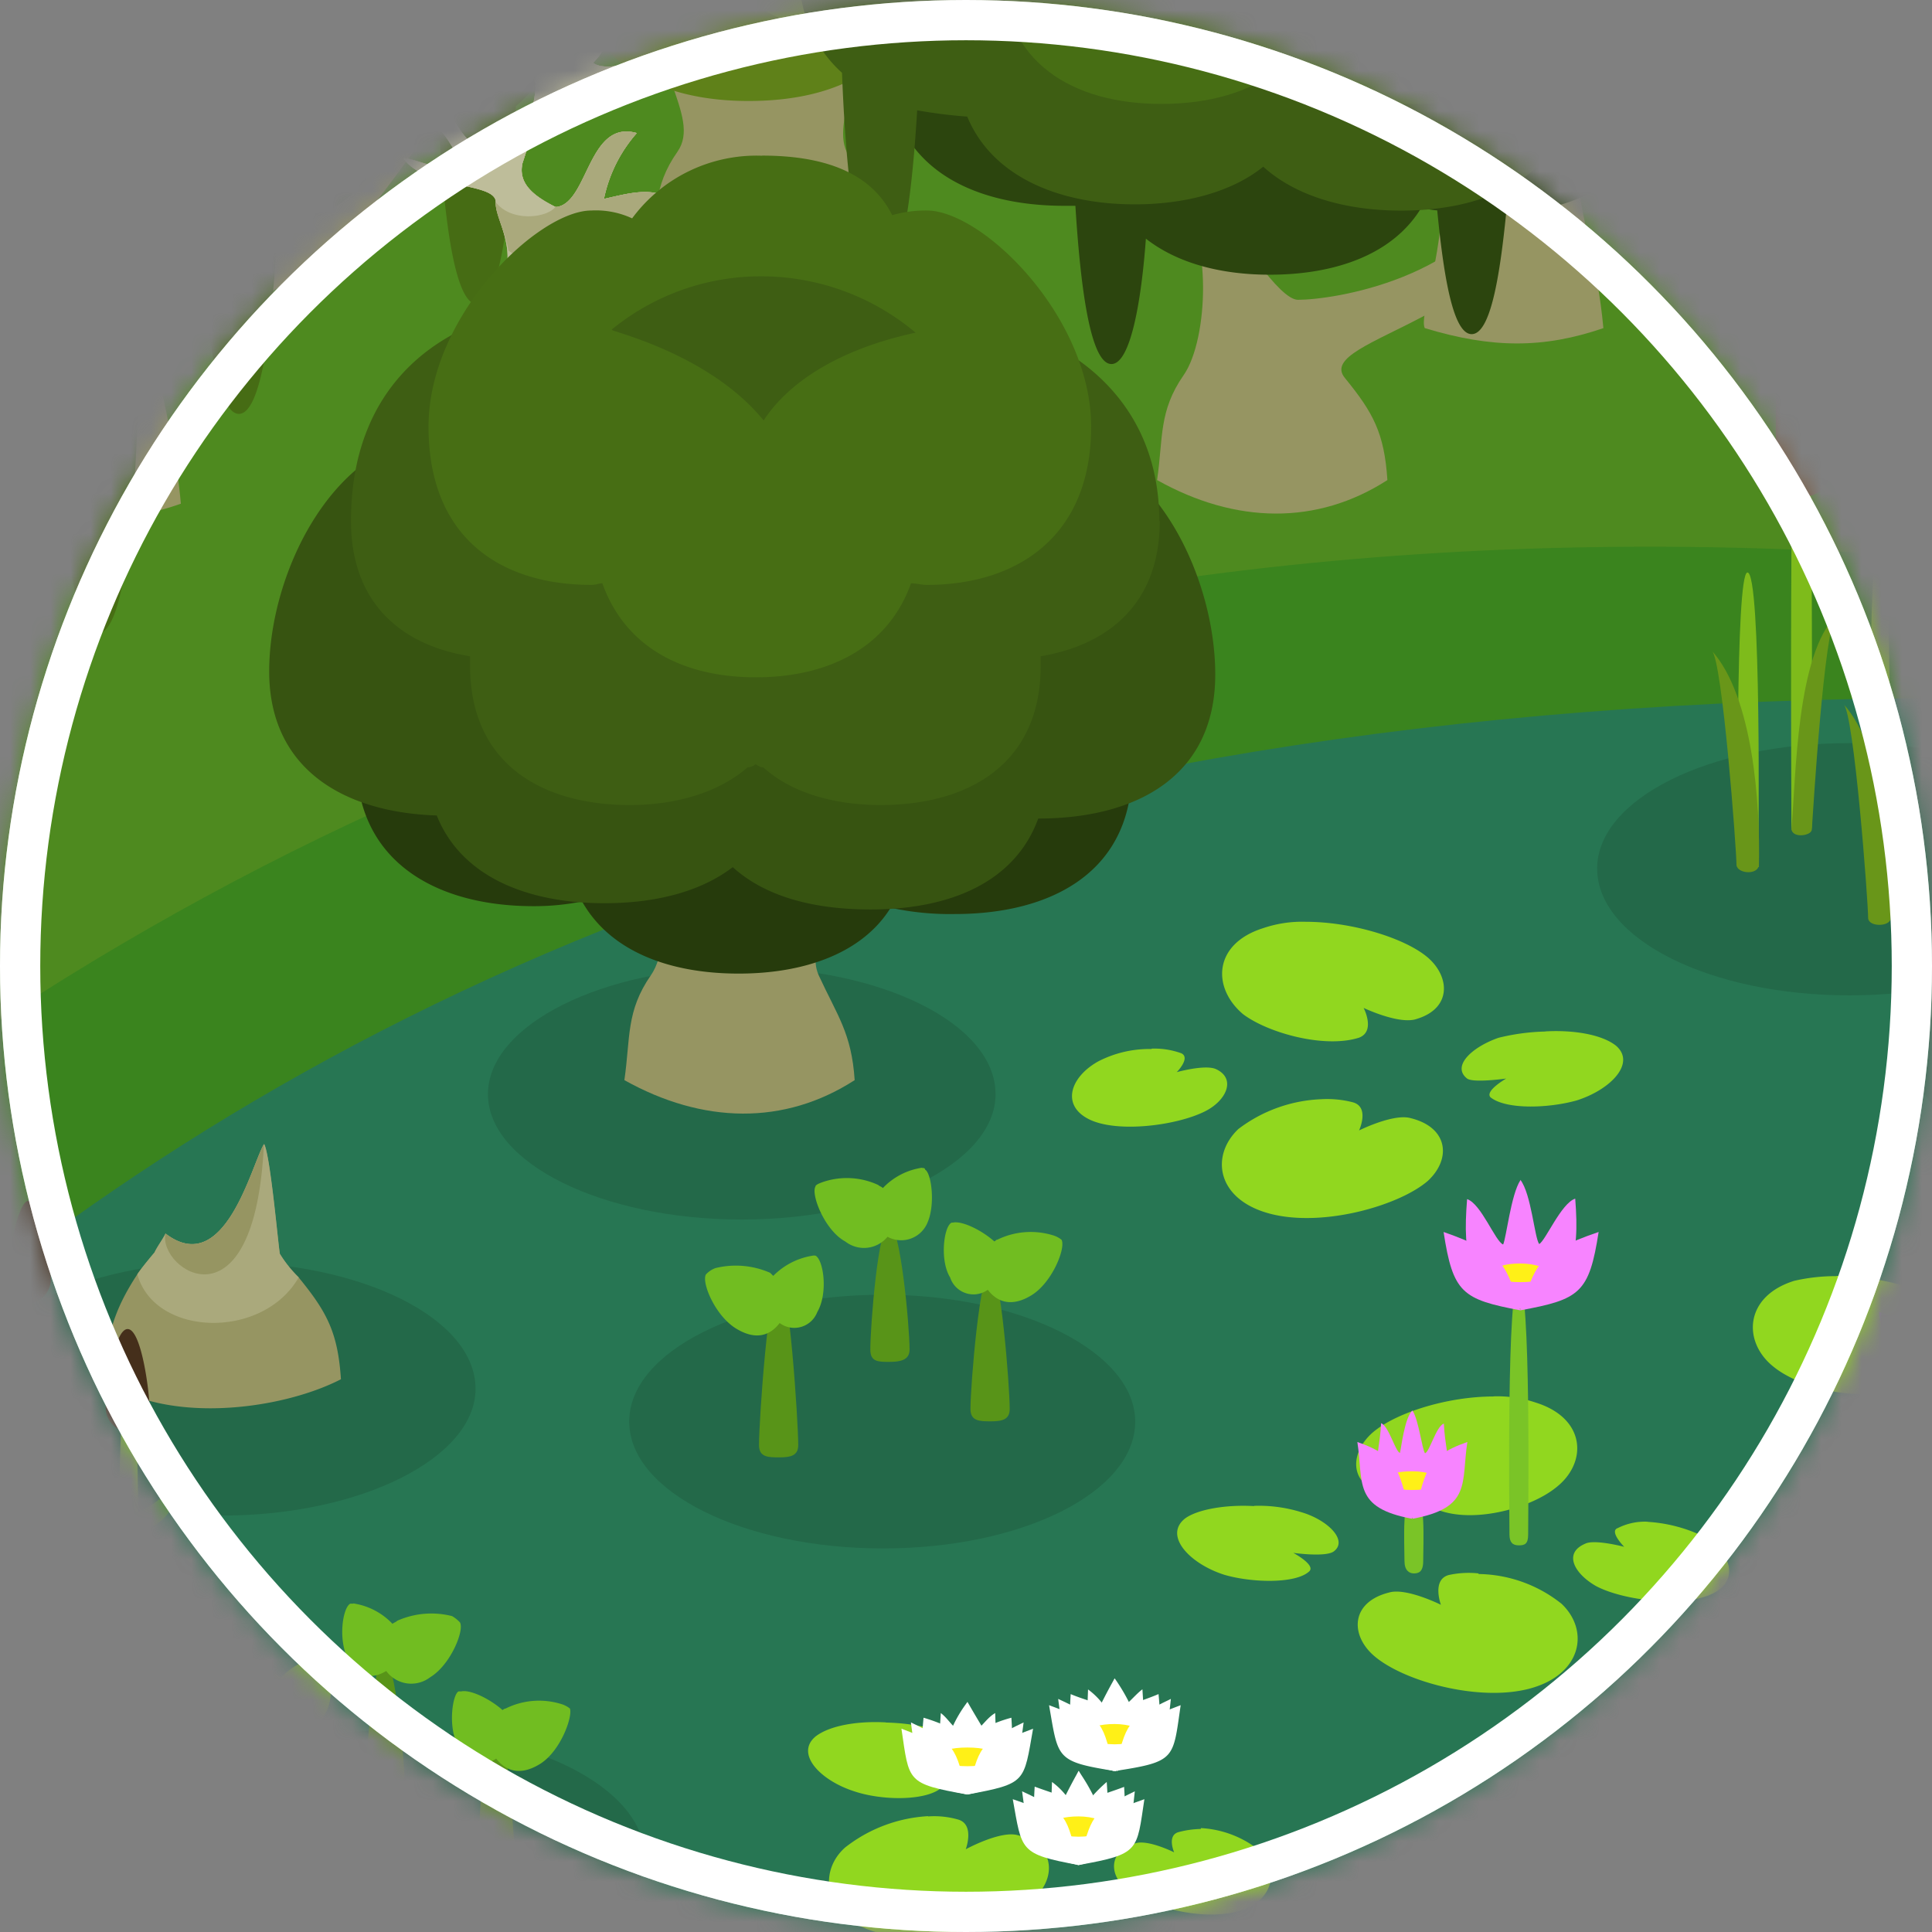 <svg width="96" height="96" viewBox="0 0 96 96" fill="none" xmlns="http://www.w3.org/2000/svg" preserveAspectRatio="none"><rect x="0" y="0" width="96" height="96" fill="#808080" stroke="none"/><circle cx="48" cy="48" r="47" fill="#fff" stroke="#fff" stroke-width="2"/><mask id="a" mask-type="alpha" maskUnits="userSpaceOnUse" x="0" y="0" width="96" height="96"><circle cx="48" cy="48" r="48" fill="#C07248"/></mask><g mask="url(#a)"><path d="M46.668-8.69L-105.59 67.293v25.763l152.258 76.056L199 93.057V67.293L46.668-8.69z" fill="#6A432D"/><path d="M46.668-8.69L-105.59 67.293v12.765l96.599 48.422 28.725 27.164 26.934 13.468L199 93.057V67.293L46.668-8.69z" fill="#236949"/><path d="M46.668-8.69L-105.59 67.293V80.29l152.258 75.976L199 80.291V67.293L46.668-8.69z" fill="#8F5A3D"/><path d="M46.668-8.69L-105.59 67.293l68.192 34.097 28.64 27.243 55.426 27.634L199 80.291V67.293L46.668-8.69z" fill="#256F4E"/><path d="M46.668-8.69L199 67.293 46.668 143.269-105.59 67.293 46.668-8.69z" fill="#277653"/><path d="M46.668-8.69l93.255 46.465C14.208 20.724-14.67 78.8-37.478 101.298l-68.112-34.005L46.668-8.69z" fill="#3A841E"/><path d="M46.668-8.69l83.37 41.574C10.082 5.794-31.622 83.091-49.233 95.392l-56.357-28.1L46.668-8.69z" fill="#4E8A1F"/><path d="M41.84-2.24c-1.633 3.583-1.944 6.775-3.668 6.775-.936 0-3.35-2.336-4.591-6.774H32.1c0 5.502 2.8 8.015 1.56 9.782-1.242 1.767-1.016 3.112-1.321 5.215 3.967 2.176 7.947 2.256 11.443 0-.152-2.336-.855-3.192-1.711-5.215-.777-1.633 1.222-4.824 1.711-9.782H41.84z" fill="#969562"/><path d="M27.064-17.328c-5.501 0-8.796 6.774-8.796 11.756 0 4.983 3.906 7.24 8.796 7.24.811.003 1.62-.075 2.415-.233 1.32 2.488 4.28 3.583 7.709 3.583 3.43 0 6.15-1.015 7.629-3.271a13.22 13.22 0 003.111.311c4.89 0 8.877-2.103 8.877-7.159 0-5.056-3.35-11.757-8.877-11.757a7.151 7.151 0 00-5.685 2.96 7.158 7.158 0 00-4.438-1.713 6.901 6.901 0 00-4.627 1.786c-1.48-2.024-3.583-3.503-6.15-3.503h.037z" fill="#5F8119"/><path d="M22.692-21.767c-5.502 0-8.797 6.694-8.797 11.757 0 4.824 3.668 7.006 8.326 7.16 1.167 3.056 4.438 4.358 8.252 4.358 2.568 0 4.824-.544 6.462-1.791 1.559 1.48 4.047 2.103 6.773 2.103 3.894 0 7.238-1.32 8.406-4.518 4.823 0 8.796-2.103 8.796-7.16 0-5.056-3.35-11.756-8.876-11.756-3.056 0-5.373 2.023-6.852 4.67a8.614 8.614 0 00-1.48-.152c-2.726 0-4.982 1.712-6.461 4.047-1.56-2.568-3.815-4.359-6.774-4.359-.34-.012-.68.014-1.014.08-1.56-2.568-3.815-4.44-6.774-4.44h.013z" fill="#719A1E"/><path d="M55.538-8.14a2.042 2.042 0 114.047 0c0 1.224-.153 13.451-2.024 13.451-1.87 0-2.023-12.227-2.023-13.45zM92.28-7.051a2.08 2.08 0 114.126 0c0 1.32-.233 13.45-2.024 13.45-1.79 0-2.103-12.142-2.103-13.45z" fill="#466C14"/><path d="M59.2-3.083c6.07 8.56 5.214 6.847 12.452 11.677.232 3.736-1.168 7.086-.856 7.71 3.35 1.015 5.917 1.015 8.876 0-.312-3.35-1.088-5.295-1.223-7.16 8.174-5.606 7.006-2.103 13.308-11.053h-3.423c-1.632 3.112-3.967 5.76-8.95 6.927h-.776V-.485c-1.944-.311-3.814-.856-6.54 0V4.89H70.9c-4.518-1.32-6.725-5.062-8.253-7.948l-3.448-.024z" fill="#969562"/><path d="M60.367-20.581c-5.501 0-8.876 6.725-8.876 11.757 0 4.89 3.735 7.086 8.326 7.16 1.223 3.056 4.518 4.358 8.326 4.358 2.488 0 4.824-.544 6.382-1.791 1.633 1.48 4.047 2.183 6.853 2.183 3.894 0 7.159-1.4 8.326-4.519 4.89 0 8.797-2.176 8.797-7.238 0-5.063-3.27-11.757-8.797-11.757-3.056 0-5.373 2.024-6.926 4.67a8.554 8.554 0 00-1.4-.152c-2.8 0-4.982 1.712-6.54 4.047-1.48-2.494-3.815-4.359-6.725-4.359a5.135 5.135 0 00-1.088.08c-1.48-2.489-3.815-4.44-6.725-4.44h.068z" fill="#466C14"/><path d="M80.448-1.628a2.08 2.08 0 114.127 0c0 1.223-.233 13.45-2.103 13.45-1.871 0-2.024-12.227-2.024-13.45z" fill="#466C14"/><path d="M75.315 8.827c-2.256 5.062-9.109 6.07-10.82 6.07-.936 0-2.96-3.19-4.28-5.135l-1.632.391c1.632 1.4 1.48 6.695.232 8.486-1.247 1.792-1.014 3.112-1.32 5.215 3.894 2.183 7.947 2.256 11.444 0-.153-2.335-.703-3.344-2.103-5.062-1.712-2.024 9.029-2.959 9.732-9.965h-1.253z" fill="#969562"/><path d="M52.892-8.69c-5.447 0-8.797 6.695-8.797 11.757 0 5.062 3.968 7.16 8.797 7.16h.544c.232 3.735.703 7.862 1.791 7.862.935 0 1.48-3.057 1.712-6.23 1.559 1.223 3.735 1.791 6.15 1.791 3.27 0 6.15-1.009 7.55-3.35.25.088.51.14.776.153.311 3.191.776 6.15 1.711 6.15s1.4-2.88 1.712-5.991c4.358-.233 7.782-2.415 7.782-7.16 0-5.062-3.27-11.757-8.797-11.757-2.335 0-4.28 1.223-5.758 2.96a6.914 6.914 0 00-4.438-1.633 7.06 7.06 0 00-4.592 1.792c-1.479-2.104-3.582-3.504-6.15-3.504h.007z" fill="#2C450E"/><path d="M48.612-13.201c-5.502 0-8.876 6.694-8.876 11.756a6.385 6.385 0 002.103 5.063c.153 4.047.611 10.118 1.944 10.118 1.088 0 1.559-4.439 1.791-8.254a24.19 24.19 0 002.488.312c1.223 2.96 4.518 4.36 8.326 4.36 2.488 0 4.823-.612 6.382-1.871 1.632 1.48 4.126 2.182 6.853 2.182 3.894 0 7.158-1.4 8.326-4.512a11.418 11.418 0 003.735-.544c.232 3.815.703 8.327 1.87 8.327 1.4 0 1.871-6.927 1.945-10.821a7.087 7.087 0 001.222-4.207c0-4.982-3.27-11.677-8.797-11.677-3.056 0-5.373 1.944-6.926 4.67a4.279 4.279 0 00-1.4-.152c-2.8 0-4.982 1.632-6.54 3.968-1.48-2.488-3.815-4.36-6.725-4.36-.391 0-.703.08-1.088.08-1.48-2.488-3.815-4.438-6.724-4.438h.091z" fill="#3E5E13"/><path d="M84.03-8.922c0 4.127-2.487 6.23-5.917 6.774v.465c0 4.824-3.502 6.847-7.947 6.847-2.335 0-4.358-.544-5.838-1.791-.153-.08-.232-.153-.39-.232-.08.079-.233.152-.313.232-1.479 1.223-3.582 1.791-5.917 1.791-4.359 0-7.947-2.023-7.947-6.847v-.465c-3.423-.544-5.918-2.647-5.918-6.774 0-13.078 16.58-12.38 20.082-7.398 4.982-5.215 20.081-3.735 20.081 7.398h.025z" fill="#476E14"/><path d="M21.68 1.667a2.042 2.042 0 114.046 0c0 1.223-.153 13.45-2.023 13.45-1.871 0-2.024-12.227-2.024-13.45z" fill="#466C14"/><path d="M-11.406 5.562c6.07 8.639 5.135 6.927 12.453 11.757.152 3.735-1.223 7.086-.856 7.71a13.117 13.117 0 008.796 0c-.311-3.425-1.014-5.295-1.167-7.16 8.173-5.607 6.926-2.183 13.235-11.054H17.71c-1.633 3.057-4.047 5.68-9.03 6.927h-.776V8.24c-1.944-.312-3.735-.856-6.54 0v5.368H.165c-4.517-1.321-6.724-5.063-8.252-8.016l-3.32-.03z" fill="#969562"/><path d="M-10.313-11.881c-5.502 0-8.797 6.695-8.797 11.757 0 4.89 3.668 7.006 8.326 7.16 1.168 3.056 4.438 4.358 8.253 4.358 2.567 0 4.823-.544 6.461-1.791 1.56 1.48 4.047 2.183 6.774 2.183 3.894 0 7.238-1.4 8.405-4.513 4.823-.079 8.797-2.182 8.797-7.238 0-5.056-3.35-11.757-8.876-11.757-3.057 0-5.374 2.024-6.853 4.67a9.53 9.53 0 00-1.48-.152c-2.726 0-4.982 1.712-6.461 4.047C2.677-5.645.42-7.516-2.537-7.516a4.432 4.432 0 00-1.015.08c-1.559-2.568-3.815-4.439-6.773-4.439l.012-.006z" fill="#466C14"/><path d="M-4.633-11.178a10.478 10.478 0 00-7.085 2.88c3.583.776 5.759 7.006 6.853 8.95h-.08c.08 0 .08 0 .08.08l.08.08a.073.073 0 00.079-.08c.11-.012.22.017.312.08 4.279 1.167 7.238 1.558 9.029 3.19 1.48-1.79 4.517-2.335 9.493-3.19-.08-.08-.232-.08-.311-.153 1.088-1.945 3.27-8.175 6.926-8.951a10.673 10.673 0 00-7.159-2.88c-3.27.312-5.214 1.32-6.461 2.8a13.38 13.38 0 00-2.488-.152c-.938 0-1.875.077-2.8.232-1.223-1.56-3.112-2.568-6.461-2.88l-.007-.006z" fill="#2C450E"/><path d="M1.132-4.636c2.8-.777 4.67-.312 6.615 0V.817c-1.792 1.089-3.968 1.01-6.615 0v-5.453z" fill="#969562"/><path d="M9.85 7.115c0-1.321.855-2.336 2.023-2.336a2.195 2.195 0 012.023 2.336c0 1.222-.153 13.45-2.024 13.45-1.87 0-2.023-12.228-2.023-13.45z" fill="#466C14"/><path d="M-23.625-.668c-2.646-.08-4.982 1.4-6.773 3.582a6.913 6.913 0 00-3.894-1.559 6.779 6.779 0 00-4.279 1.223 1.326 1.326 0 00-.544.08c-5.447 1.015-7.397 8.174-6.541 13.157a6.597 6.597 0 003.191 4.67c.006.704.057 1.407.153 2.104.611 3.112 2.488 4.824 5.061 5.447.233 3.668.777 7.63 1.792 7.63 1.014 0 1.558-3.815 1.79-7.397l1.4-.233a14.83 14.83 0 002.648-.776c1.222 3.191 4.823 4.591 8.95 4.591 4.278 0 7.86-1.4 9.028-4.67h.153c.89.412 1.832.7 2.8.855a13.12 13.12 0 003.423.232c.312 2.96.776 5.68 1.712 5.68.935 0 1.48-3.27 1.711-6.615a6.725 6.725 0 003.191-4.75c.096-.697.147-1.4.153-2.103 1.632-.857 2.727-2.416 3.191-4.671.936-4.983-1.088-12.143-6.54-13.157a1.155 1.155 0 00-.545-.08A6.779 6.779 0 00-6.673 1.35a6.913 6.913 0 00-3.894 1.56C-12.358.725-14.693-.76-17.34-.675a4.108 4.108 0 00-1.015.08 8.393 8.393 0 00-2.078.8c-.697-.34-1.429-.6-2.183-.776a4.107 4.107 0 00-1.015-.08l.006-.018z" fill="#3E5E13"/><path d="M-28.84 2.37c-2.959 0-5.294 1.945-6.774 4.512-1.558-2.415-3.814-4.28-6.724-4.28-5.502 0-8.797 6.726-8.797 11.758 0 4.89 3.668 7.085 8.326 7.238 1.168 2.96 4.438 4.36 8.253 4.36a16.567 16.567 0 002.103-.153c1.088 2.647 3.735 3.815 6.853 3.815a8.368 8.368 0 005.135-1.48h.232a8.368 8.368 0 005.135 1.48c3.056 0 5.685-1.089 6.773-3.669.153 0 .312.08.544.08 3.894 0 7.159-1.4 8.326-4.512 4.823-.08 8.797-2.183 8.797-7.239S6.072 2.523.545 2.523c-3.056 0-5.294 1.944-6.853 4.592-1.479-2.489-3.814-4.28-6.724-4.28s-4.982 1.712-6.54 4.047a8.612 8.612 0 00-1.48-.152 5.135 5.135 0 00-1.088.079c-1.48-2.568-3.815-4.439-6.774-4.439h.074z" fill="#476E14"/><path d="M-45.73 14.592a2.194 2.194 0 00-2.024 2.335c0 1.223.153 13.45 2.023 13.45s2.024-12.227 2.024-13.45c0-1.223-.856-2.335-2.024-2.335zm50.597 1.167a2.12 2.12 0 00-2.023 2.256c0 1.321.153 13.45 2.023 13.45s2.024-12.141 2.024-13.45a2.17 2.17 0 00-2.024-2.256zm-19.983 8.719a2.243 2.243 0 00-2.024 2.335c0 1.32.232 13.45 2.024 13.45 1.79 0 2.102-12.141 2.102-13.45a2.25 2.25 0 00-2.102-2.335z" fill="#476E14"/><path d="M-28.84-5.107c-2.959 0-5.294 1.944-6.774 4.518-1.558-2.488-3.814-4.28-6.724-4.28-5.502 0-8.797 6.695-8.797 11.758 0 4.89 3.668 7.006 8.326 7.159 1.168 3.057 4.438 4.359 8.253 4.359a16.567 16.567 0 002.103-.153c1.088 2.727 3.735 3.895 6.853 3.895a8.362 8.362 0 005.135-1.48h.232a8.362 8.362 0 005.135 1.48c3.056 0 5.685-1.089 6.773-3.669h.544c3.894 0 7.159-1.32 8.326-4.518 4.823 0 8.797-2.103 8.797-7.16 0-5.055-3.27-11.756-8.797-11.756-3.056 0-5.294 1.944-6.853 4.518-1.479-2.415-3.814-4.28-6.724-4.28s-4.982 1.792-6.54 4.127a4.529 4.529 0 00-1.48-.232 5.251 5.251 0 00-1.088.153c-1.48-2.568-3.815-4.439-6.774-4.439h.074z" fill="#4F7D15"/><path d="M-33.457-13.36a7.03 7.03 0 00-5.135 2.567h-.776c-5.196-.006-8.308 6.31-8.308 11.06 0 4.28 2.959 6.383 6.926 6.774 1.944 5.136 7.862 6.463 12.612 4.048 1.559 4.359 11.828 7.55 15.643-.08 4.89 2.8 12.3 2.568 12.923-4.206C3.619 6.1 5.93 4.003 5.93.26c0-4.75-3.112-11.054-8.326-11.054h-.153a6.645 6.645 0 00-5.135-2.568c-2.103 0-3.815 1.089-5.215 2.568h-.776a6.461 6.461 0 00-3.582 1.089 6.663 6.663 0 00-3.27-.936 6.4 6.4 0 00-3.668 1.168 6.577 6.577 0 00-3.943-1.327h-.08a6.842 6.842 0 00-5.239-2.482v-.08z" fill="#588C17"/><path d="M-29.074-16.393a6.9 6.9 0 00-3.35.856 6.038 6.038 0 00-1.222-.153c-5.502 0-8.797 6.725-8.797 11.757 0 4.28 2.727 6.462 6.541 7.086v.465c0 5.062 3.894 7.159 8.797 7.159 2.488 0 4.75-.544 6.302-1.792a10.654 10.654 0 006.23 1.712c4.823 0 8.796-2.182 8.796-7.238v-.465C-2.042 2.383.764.194.764-4.013c0-5.062-3.27-11.756-8.796-11.756a11.61 11.61 0 00-1.633.152 7.505 7.505 0 00-3.007-.684c-4.127 0-7.006 3.735-8.173 7.71-1.223-3.969-4.127-7.784-8.253-7.784l.024-.018z" fill="#4F7D15"/><path d="M24.247-.98c2.023-.08 2.023 4.047 3.582 4.127 2.182-.703 1.79-3.736 3.894-3.736a6.078 6.078 0 00-1.48 2.488c-.162.462-.428.88-.776 1.223.611.465 2.103-.08 2.88-.153.152.856-2.415.777-3.968 1.4-1.553.624-1.87 2.104-2.415 3.736-.232 1.009.544 1.632 1.633 2.176h.079c1.559-.232 1.559-4.359 3.967-3.668a7.098 7.098 0 00-1.632 3.271c1.4-.312 2.647-.703 3.735.312-.703 0-3.582.935-4.358 2.335a1.835 1.835 0 00.08 1.56c.31.61.776 1.222.934 1.558.263.427.577.819.936 1.168 1.4 1.712 1.944 2.727 2.103 5.062-3.112 1.633-8.877 2.336-11.909 0 .312-2.103.465-3.344 1.791-5.215.153-.232.465-.611.856-1.088.152-.328.334-.641.544-.935.224-.441.38-.913.465-1.4.232-1.321-.611-2.568-.544-3.192 0-1.015-3.503-.611-4.591-2.182.611 0 2.567 1.014 2.88.152-.704-1.088-.936-1.712-2.104-2.415-.776-.464-2.879 0-3.814-1.32.703.153 2.255.703 2.879.232a3.43 3.43 0 01-.776-1.29 6.072 6.072 0 00-1.48-2.488c1.944 0 1.56 2.88 3.424 3.583 1.558.61 1.32 2.726 3.423 3.344.935-.08 1.32-1.48 2.023-2.568.544-2.256-1.479-4.891-2.726-5.992.153 0 .312-.08.465-.08V-.98z" fill="#969562"/><path d="M24.245-.98c2.023-.08 2.023 4.047 3.582 4.127C30.01 2.444 29.618-.59 31.721-.59a6.077 6.077 0 00-1.48 2.488 3.22 3.22 0 01-.776 1.223c.612.465 2.103-.08 2.88-.153.153.856-2.415.777-3.968 1.4-1.552.624-1.87 2.104-2.414 3.736-.233 1.009.544 1.632 1.632 2.176h.08c1.558-.232 1.558-4.359 3.967-3.668a7.098 7.098 0 00-1.633 3.271c1.4-.312 2.648-.703 3.736.312-.703 0-3.583.935-4.359 2.335a1.834 1.834 0 00.08 1.56c.311.61.776 1.222.935 1.558-2.415 2.727-4.89.704-6.23-.08.152-.327.335-.64.545-.935.223-.44.38-.912.464-1.4.233-1.32-.611-2.567-.544-3.191 0-1.015-3.503-.611-4.59-2.183.61 0 2.567 1.015 2.878.153-.703-1.088-.935-1.712-2.102-2.415-.777-.464-2.88 0-3.815-1.32.703.153 2.256.703 2.88.232a3.43 3.43 0 01-.771-1.284 6.072 6.072 0 00-1.48-2.488c1.945 0 1.56 2.88 3.424 3.582 1.559.612 1.32 2.727 3.423 3.345.936-.08 1.32-1.48 2.024-2.568.544-2.256-1.48-4.891-2.727-5.992.153 0 .312-.08.465-.08V-.98z" fill="#AAA97C"/><path d="M24.245-.98c2.023-.08 2.023 4.047 3.582 4.127C30.01 2.444 29.618-.59 31.721-.59a6.077 6.077 0 00-1.48 2.488 3.22 3.22 0 01-.776 1.223c.612.465 2.103-.08 2.88-.153.153.856-2.415.777-3.968 1.4-1.552.624-1.87 2.104-2.414 3.736-.233 1.009.544 1.632 1.632 2.176h.08c1.558-.232 1.558-4.359 3.967-3.668a7.098 7.098 0 00-1.633 3.271c1.4-.312 2.648-.703 3.736.312-.703 0-3.583.935-4.359 2.335a1.834 1.834 0 00.08 1.56c-.612 1.014-3.503 1.4-4.75.543.223-.44.38-.912.464-1.4.233-1.32-.611-2.567-.544-3.191 0-1.015-3.503-.611-4.59-2.183.61 0 2.567 1.015 2.878.153-.703-1.088-.935-1.712-2.102-2.415-.777-.464-2.88 0-3.815-1.32.703.153 2.256.703 2.88.232a3.43 3.43 0 01-.771-1.284 6.072 6.072 0 00-1.48-2.488c1.945 0 1.56 2.88 3.424 3.582 1.559.612 1.32 2.727 3.423 3.345.936-.08 1.32-1.48 2.024-2.568.544-2.256-1.48-4.891-2.727-5.992.153 0 .312-.08.465-.08V-.98z" fill="#BEBD9A"/><path d="M24.246-.98c2.024-.08 2.024 4.047 3.582 4.127C30.011 2.444 29.62-.59 31.723-.59a6.078 6.078 0 00-1.48 2.488c-.162.462-.428.88-.776 1.223.611.465 2.103-.08 2.879-.153.153.856-2.415.777-3.967 1.4-1.553.624-1.871 2.104-2.415 3.736-.232 1.009.544 1.632 1.632 2.176h.08c1.559-.232 1.559-4.359 3.967-3.668a7.1 7.1 0 00-1.632 3.271c1.4-.312 2.647-.703 3.735.312-.703 0-3.582.935-4.359 2.335a3.63 3.63 0 01-4.126-.08c-.153-1.008-.703-1.87-.611-2.414 0-1.015-3.503-.611-4.591-2.183.611 0 2.567 1.015 2.879.153-.703-1.088-.935-1.712-2.103-2.415-.776-.464-2.88 0-3.814-1.32.703.152 2.255.703 2.879.232a3.43 3.43 0 01-.783-1.278A6.07 6.07 0 0017.638.738c1.944 0 1.559 2.88 3.423 3.583 1.56.61 1.32 2.726 3.424 3.344.935-.08 1.32-1.48 2.023-2.568.544-2.256-1.48-4.891-2.726-5.992.152 0 .311-.08.464-.08V-.98z" fill="#AAA97C"/><path d="M24.245-.98c2.023-.08 2.023 4.047 3.582 4.127C30.01 2.444 29.618-.59 31.721-.59a6.077 6.077 0 00-1.48 2.488c-.162.462-.427.88-.776 1.223.612.465 2.103-.08 2.88-.153.153.856-2.415.777-3.968 1.4-1.552.624-1.87 2.104-2.414 3.736-.233 1.009.544 1.632 1.632 2.176-.391.545-2.182.777-2.959-.232 0-1.015-3.503-.611-4.59-2.182.61 0 2.567 1.014 2.878.152-.703-1.088-.935-1.712-2.102-2.415-.777-.464-2.88 0-3.815-1.32.703.153 2.256.703 2.88.232a3.43 3.43 0 01-.771-1.29 6.072 6.072 0 00-1.48-2.488c1.945 0 1.56 2.88 3.424 3.583 1.559.61 1.32 2.726 3.423 3.344.936-.08 1.32-1.48 2.024-2.568.544-2.256-1.48-4.891-2.727-5.992.153 0 .312-.08.465-.08V-.98z" fill="#BEBD9A"/><path d="M49.469 54.368c0 3.424-5.685 6.23-12.611 6.23-6.927 0-12.612-2.8-12.612-6.23 0-3.43 5.685-6.303 12.612-6.303 6.926 0 12.61 2.8 12.61 6.303z" fill="#236949"/><path d="M41.374 38.644c-2.256 5.062-2.488 6.07-4.206 6.07-.935 0-3.056-3.19-4.279-5.135l-1.632.391c1.632 1.4 2.335 6.695 1.088 8.486-1.247 1.792-1.015 3.112-1.32 5.215 3.894 2.177 7.947 2.257 11.443 0-.153-2.335-.856-3.191-1.79-5.215-.704-1.632 1.222-2.8 1.943-9.782l-1.247-.03z" fill="#969562"/><path d="M26.509 26.03c-5.502 0-8.797 6.726-8.797 11.758 0 5.031 3.967 7.239 8.797 7.239.81.003 1.62-.075 2.414-.233 1.4 2.489 4.359 3.583 7.782 3.583 3.27 0 6.15-1.015 7.55-3.271 1.048.227 2.119.331 3.19.312 4.824 0 8.798-2.103 8.798-7.16 0-5.056-3.27-11.763-8.797-11.763a7.416 7.416 0 00-5.759 2.96 6.724 6.724 0 00-9.029.08c-1.479-2.025-3.582-3.504-6.15-3.504z" fill="#263B0C"/><path d="M22.172 21.604c-5.446 0-8.796 6.726-8.796 11.757 0 4.824 3.668 7.007 8.326 7.16 1.222 3.056 4.517 4.359 8.326 4.359 2.488 0 4.75-.544 6.382-1.792 1.632 1.48 4.047 2.103 6.853 2.103 3.894 0 7.158-1.32 8.326-4.518 4.89 0 8.796-2.103 8.796-7.159 0-5.056-3.27-11.757-8.796-11.757-3.057 0-5.374 2.024-6.926 4.671a8.56 8.56 0 00-1.4-.153c-2.8 0-4.983 1.712-6.541 4.048-1.48-2.568-3.815-4.36-6.725-4.36a5.134 5.134 0 00-1.088.08c-1.473-2.604-3.808-4.439-6.736-4.439z" fill="#375411"/><path d="M57.628 25.884c0 4.047-2.488 6.15-5.917 6.725v.465c0 4.891-3.582 6.927-7.947 6.927-2.336 0-4.438-.611-5.838-1.87-.153 0-.233-.08-.392-.154a.61.61 0 01-.39.153c-1.4 1.223-3.503 1.871-5.839 1.871-4.358 0-7.947-2.024-7.947-6.927v-.465c-3.423-.544-5.917-2.647-5.917-6.725 0-13.157 16.579-12.454 20.081-7.47 4.982-5.216 20.082-3.67 20.082 7.47h.024z" fill="#3E5E13"/><path d="M37.871 7.738a7.683 7.683 0 00-6.461 3.112 4.278 4.278 0 00-2.023-.39c-2.647 0-8.094 5.214-8.094 10.741 0 5.527 3.582 7.862 8.094 7.862.232 0 .39-.08.544-.08 1.167 3.272 4.126 4.672 7.629 4.672 3.502 0 6.54-1.4 7.708-4.671.233 0 .544.08.777.08 4.517 0 8.173-2.416 8.173-7.863 0-5.447-5.374-10.742-8.173-10.742a6.063 6.063 0 00-1.712.232c-1.088-2.182-3.503-2.959-6.462-2.959v.006z" fill="#476E14"/><path d="M37.792 13.73a11.7 11.7 0 00-7.397 2.647c.08.08.233.08.391.153 3.424 1.088 5.759 2.647 7.159 4.36 1.167-1.792 3.582-3.504 7.55-4.36a11.913 11.913 0 00-7.71-2.8h.007z" fill="#3E5E13"/><path d="M23.63 69.005c0 3.424-5.685 6.303-12.611 6.303-6.927 0-12.612-2.88-12.612-6.303 0-3.424 5.685-6.304 12.612-6.304 6.926 0 12.61 2.8 12.61 6.304z" fill="#236949"/><path d="M13.114 56.857c-.611 1.009-1.944 6.694-4.89 4.438-.153.312-.392.612-.545.936-.39.465-.703.856-.855 1.088-1.223 1.87-1.48 3.057-1.712 5.215 3.057 2.256 8.797 1.56 11.829 0-.153-2.335-.703-3.35-2.103-5.062a6.114 6.114 0 01-.935-1.168c-.08-.391-.465-4.824-.777-5.447h-.012z" fill="#969562"/><path d="M13.114 56.857c-.61 1.009-1.944 6.694-4.89 4.438-.153.312-.391.612-.544.936-.391.465-.703.856-.856 1.088.856 3.112 6.23 3.271 8.02.153a6.114 6.114 0 01-.935-1.168c-.08-.391-.465-4.824-.776-5.447h-.019z" fill="#AAA97C"/><path d="M13.114 56.857c-.611 1.009-1.944 6.694-4.89 4.438-.392 1.792 4.438 5.063 4.89-4.438z" fill="#969562"/><path d="M-13.283 85.353c0 3.503 5.606 6.303 12.532 6.303s12.612-2.8 12.612-6.303-5.606-6.23-12.612-6.23c-7.005 0-12.532 2.8-12.532 6.23z" fill="#236949"/><path d="M1.389 61.92c.611 0 .544 23.977.544 24.522 0 .39-.232.39-.544.39-.312 0-.544-.079-.544-.39 0-.544-.08-24.523.544-24.523z" fill="#7AC427"/><path d="M.35 63.551a1.156 1.156 0 001.088 1.223 1.223 1.223 0 001.088-1.223c0-.611-.464-3.894-1.088-3.894-.624 0-1.088 3.27-1.088 3.894z" fill="#452F1B"/><path d="M1.204 78.347a.532.532 0 00-.544.544.52.52 0 00.544.465h.391a.5.5 0 00.34-.83.52.52 0 00-.34-.18h-.391zm0 4.983a.52.52 0 00-.544.464.532.532 0 00.544.544h.391a.52.52 0 00.465-.544.501.501 0 00-.465-.465h-.391z" fill="#D5EA93"/><path d="M-.506 68.302c-.703.856.544 1.944 1.559 2.103h.61c1.089-.153 2.257-1.223 1.633-2.103a4.347 4.347 0 01-1.944 1.32 3.729 3.729 0 01-1.87-1.32h.012zm0 5.374c-.703.776.544 1.87 1.559 2.023.152.08.232 0 .311 0h.312c1.088-.152 2.256-1.222 1.632-2.023a4.218 4.218 0 01-1.944 1.222 3.619 3.619 0 01-1.87-1.222z" fill="#43992B"/><path d="M6.42 68.222c.611 0 .464 15.413.464 15.957 0 .391-.232.391-.464.391-.233 0-.544-.079-.544-.39 0-.545-.153-15.958.544-15.958z" fill="#7AC427"/><path d="M5.253 69.934a1.223 1.223 0 001.089 1.223 1.156 1.156 0 001.088-1.223c0-.697-.392-3.894-1.088-3.894-.697 0-1.089 3.191-1.089 3.894z" fill="#452F1B"/><path d="M4.556 74.061c-.703.776.544 1.944 1.559 2.103.153 0 .232 0 .312-.08a.611.611 0 00.312.08c1.088-.153 2.335-1.32 1.632-2.103a4.212 4.212 0 01-1.944 1.223 3.967 3.967 0 01-1.87-1.223zm0 5.295c-.703.776.544 1.944 1.559 2.103h.611c1.088-.153 2.336-1.32 1.633-2.103a4.347 4.347 0 01-1.944 1.32 4.108 4.108 0 01-1.871-1.32h.012z" fill="#43992B"/><path d="M56.408 70.637c0 3.503-5.606 6.304-12.532 6.304s-12.611-2.8-12.611-6.304c0-3.503 5.685-6.303 12.611-6.303 6.926 0 12.532 2.88 12.532 6.303z" fill="#236949"/><path d="M38.729 63.551c-.544 0-1.015 7.086-1.015 8.254 0 .611.465.611 1.015.611.55 0 .935-.08.935-.611 0-1.168-.465-8.254-.935-8.254zm10.508-.544c-.544 0-1.015 5.839-1.015 7.006 0 .612.465.612 1.015.612.55 0 .935-.08.935-.612 0-1.167-.464-7.006-.935-7.006zm-5.056-2.176c-.544 0-.935 5.062-.935 6.23 0 .61.391.61.935.61.545 0 1.015-.079 1.015-.61 0-1.168-.464-6.23-1.014-6.23z" fill="#589418"/><path d="M45.813 58.024a3.363 3.363 0 00-1.944 1.01c-.08-.08-.153-.08-.233-.154a3.698 3.698 0 00-2.726-.153c-.232.08-.391.153-.391.233-.232.391.464 2.182 1.48 2.727a1.51 1.51 0 002.102-.233 1.412 1.412 0 001.944-.611c.465-.936.232-2.568-.08-2.727 0-.08-.079-.08-.152-.08v-.012zm1.559 2.727h-.08c-.391.153-.611 1.871-.08 2.727a1.221 1.221 0 001.871.611c.465.612 1.168.856 2.103.312 1.088-.611 1.791-2.415 1.559-2.8a1.27 1.27 0 00-.465-.232 3.777 3.777 0 00-2.726.232c-.08 0-.08.08-.153.08-.611-.545-1.559-1.01-2.023-.936l-.006.006zm-6.926 1.633a3.526 3.526 0 00-2.024 1.014l-.153-.152a4.236 4.236 0 00-2.726-.233 1.222 1.222 0 00-.465.312c-.232.391.465 2.103 1.56 2.727.934.544 1.631.312 2.102-.312a1.222 1.222 0 001.87-.544c.545-.936.312-2.568-.079-2.8l-.085-.012z" fill="#71BD21"/><path d="M6.89 92.28c0 3.424 5.685 6.23 12.611 6.23 6.926 0 12.532-2.8 12.532-6.23 0-3.43-5.606-6.303-12.532-6.303S6.89 88.777 6.89 92.28z" fill="#236949"/><path d="M24.618 85.115c.544 0 1.015 7.16 1.015 8.254 0 .61-.465.703-1.015.703-.55 0-.935-.153-.935-.704 0-1.088.391-8.253.935-8.253zM14.11 84.65c.544 0 1.014 5.839 1.014 6.927 0 .612-.464.703-1.014.703s-.936-.153-.936-.703c0-1.088.392-6.927.936-6.927zm4.982-2.256c.544 0 1.015 5.136 1.015 6.23 0 .612-.465.703-1.015.703-.55 0-.935-.153-.935-.703 0-1.088.39-6.23.935-6.23z" fill="#589418"/><path d="M17.552 79.686H17.4c-.39.232-.611 1.87-.08 2.8.533.93 1.223.935 1.871.544a1.542 1.542 0 002.183.312c1.015-.612 1.711-2.336 1.48-2.727a1.698 1.698 0 00-.392-.312 4.175 4.175 0 00-2.726.233c-.08.079-.153.079-.233.152a3.362 3.362 0 00-1.944-1.014l-.006.012zm-1.632 2.647a3.361 3.361 0 00-1.944 1.015c-.08 0-.153-.08-.232-.153a4.138 4.138 0 00-2.727-.153c-.232.08-.391.153-.391.233-.232.39.465 2.182 1.48 2.8a1.614 1.614 0 002.182-.312 1.345 1.345 0 001.87-.612c.544-.935.233-2.567-.08-2.726 0-.08-.079-.08-.152-.08l-.006-.012zm7.005 1.712h-.14c-.312.153-.544 1.87 0 2.727a1.224 1.224 0 001.87.611c.465.611 1.168.856 2.103.312 1.088-.612 1.712-2.415 1.56-2.8a1.276 1.276 0 00-.465-.233 3.729 3.729 0 00-2.727.233.269.269 0 00-.153.08c-.61-.545-1.558-1.01-2.023-.936l-.024.006z" fill="#71BD21"/><path d="M1.205 74.532a5.765 5.765 0 012.256.611c2.726 1.712 2.8 6.615 1.167 9.342-1.32 2.024-4.047 3.583-5.917 2.8.08 4.983 0 10.742 0 11.366 0 .623-.391.703-.935.703-.545 0-1.015-.08-1.015-.703 0-.624-.08-8.639.232-13.934-.611.392-1.4.704-1.87.392-1.945-1.168-1.871-4.592-.465-6.774a8.277 8.277 0 016.54-3.816l.007.013zm-12.69 13.31a8.973 8.973 0 015.446 2.176c1.944 1.791 2.959 5.136 1.32 6.854-.39.464-1.32.232-2.103 0 .08 2.88.08 5.991.08 6.541 0 .551-.428.728-1.003.728-.574 0-.935-.079-.935-.703 0-.312-.08-1.559-.08-2.959-1.711.391-3.967-.391-5.446-1.712-2.415-2.256-3.582-7.086-1.32-9.495a5.281 5.281 0 014.046-1.4l-.006-.03zM6.73 89.553a4.053 4.053 0 012.88 1.168c1.943 2.103.935 6.23-1.168 8.174a5.378 5.378 0 01-4.67 1.4v1.321c0 .544-.465.703-1.015.703-.55 0-.936-.079-.936-.703 0-.391-.08-2.256 0-4.206a1.553 1.553 0 01-1.479-.153c-1.4-1.4-.544-4.28 1.088-5.839a7.27 7.27 0 015.294-1.87l.006.005z" fill="#7EBB1B"/><path d="M1.131 76.629c-3.35-.232-7.397 4.824-4.75 7.337.544.311 1.712-.777 1.712-.777.703-2.183 2.103-5.135 3.668-6.383-.232-.08-.391-.08-.611-.153l-.019-.024zm-13.155 13.39a3.343 3.343 0 00-1.944.543c1.944.703 4.28 2.96 5.606 4.824 0 0 1.559.612 1.944.08 1.632-2.336-2.488-5.503-5.606-5.448zm17.978 1.479c-2.488 0-5.758 2.568-4.358 4.438.312.392 1.48-.152 1.48-.152 1.087-1.4 2.958-3.271 4.437-3.736a2.244 2.244 0 00-1.559-.544v-.006z" fill="#699619"/><path d="M64.878 45.803c2.256 0 4.824.776 5.991 1.712 1.168.935 1.32 2.568-.464 3.112-.856.311-2.647-.544-2.647-.544s.611 1.167-.233 1.48c-1.711.543-4.517-.233-5.758-1.169-1.559-1.32-1.48-3.503 1.015-4.28a5.98 5.98 0 012.103-.311h-.007zm11.909 5.447c1.4-.08 2.8.153 3.502.703 1.015.856-.232 2.183-1.944 2.727-1.4.392-3.502.465-4.279-.153-.311-.312.777-.935.777-.935s-1.633.232-1.944 0c-.777-.611.232-1.56 1.559-2.024.764-.19 1.547-.295 2.335-.312l-.006-.006zm-19.562.856a3.917 3.917 0 011.48.233c.464.232-.233.935-.233.935s1.4-.391 1.944-.153c1.015.465.544 1.56-.544 2.103-1.4.703-4.359 1.089-5.759.392-1.4-.697-.935-2.104.465-2.88a5.543 5.543 0 012.647-.611v-.019zm8.436 2.513c.524-.03 1.05.021 1.559.153.856.232.311 1.4.311 1.4s1.712-.856 2.568-.611c1.87.464 2.023 2.023.856 3.111-1.4 1.223-5.215 2.336-7.862 1.633-2.647-.703-2.958-2.88-1.558-4.206a7.28 7.28 0 014.126-1.48z" fill="#91D71F"/><path d="M79.362 43.156c0 3.503 5.606 6.303 12.532 6.303s12.611-2.8 12.611-6.303c0-3.504-5.606-6.23-12.611-6.23-7.006 0-12.532 2.8-12.532 6.23z" fill="#236949"/><path d="M86.83 28.446c.704 0 .545 13.621.545 14.245 0 .391-.233.391-.544.391-.312 0-.465-.08-.465-.391 0-.611-.153-14.245.465-14.245zm2.648-14.093c.703 0 .544 26.155.544 26.7 0 .39-.232.39-.544.39-.312 0-.464-.079-.464-.39 0-.545-.153-26.7.464-26.7z" fill="#7EBB1B"/><path d="M91.252 30.549c-.612.544-1.168 9.886-1.223 10.662 0 .312-.935.465-1.015 0 .233-2.567.233-8.718 2.256-10.662h-.018zm-3.878 12.533c-.153.392-1.014.312-1.088-.08 0-.776-.703-10.197-1.222-10.662 2.023 2.256 2.414 7.55 2.335 10.742h-.025z" fill="#699619"/><path d="M89.417 16.848h.312a1.223 1.223 0 011.167 1.223v5.368a1.223 1.223 0 01-1.167 1.223h-.312a1.223 1.223 0 01-1.168-1.223v-5.374a1.223 1.223 0 011.168-1.223v.006z" fill="#7C5C3F"/><path d="M89.417 16.848h.312a1.223 1.223 0 011.167 1.223v5.368a1.223 1.223 0 01-1.167 1.223h-.312a1.223 1.223 0 01-1.168-1.223v-5.374a1.223 1.223 0 011.168-1.223v.006zm7.612 5.912h.336a1.223 1.223 0 011.168 1.223v5.374a1.272 1.272 0 01-1.168 1.223h-.312a1.271 1.271 0 01-1.167-1.223v-5.374a1.222 1.222 0 011.167-1.223h-.024z" fill="#7C5C3F"/><path d="M93.446 25.884c.611 0 .465 18.837.465 19.46 0 .312-.233.392-.465.392s-.544-.08-.544-.392c0-.611-.153-19.46.544-19.46z" fill="#7EBB1B"/><path d="M93.916 45.73c-.153.312-1.014.312-1.088-.08 0-.856-.703-10.198-1.222-10.662 2.023 2.256 2.414 7.55 2.335 10.742h-.025z" fill="#699619"/><path d="M91.25 63.398c2.257 0 4.824.777 5.992 1.712 1.167.936 1.32 2.568-.465 3.112-.776.233-2.647-.611-2.647-.611s.611 1.223-.153 1.48c-1.79.544-4.59-.153-5.838-1.168-1.558-1.223-1.48-3.504 1.015-4.28a9.168 9.168 0 012.103-.232l-.006-.013z" fill="#91D71F"/><path d="M98.275 63.178a13.9 13.9 0 00-1.4 2.024 13.164 13.164 0 00-2.023-.856c-.312 3.668-.544 3.895 3.27 5.502v.153h.08l.08.08a.073.073 0 01.079-.08h.08v-.153c3.814-1.632 3.581-1.87 3.27-5.502-.703.214-1.381.5-2.024.856-.311-.544-.776-1.168-1.4-2.024h-.012z" fill="#BA63FF"/><path d="M93.372 65.19c.611 3.968.391 4.127 4.89 4.89 4.438-.776 4.279-.934 4.891-4.89-3.968 1.48-3.815 1.632-4.89 4.89-1.089-3.27-.936-3.423-4.891-4.89z" fill="#BA63FF"/><path d="M74.22 69.39c-2.256 0-4.75.776-5.917 1.712-1.168.935-1.4 2.568.39 3.112.857.232 2.727-.544 2.727-.544s-.703 1.167.153 1.4c1.791.611 4.518-.153 5.759-1.168 1.559-1.223 1.479-3.424-1.015-4.206a5.961 5.961 0 00-2.103-.312l.006.006zm-11.908 5.447c-1.4-.08-2.8.16-3.423.612-1.089.856.232 2.256 1.943 2.8 1.32.391 3.503.465 4.206-.153.392-.312-.776-.935-.776-.935s1.632.232 2.023-.08c.703-.544-.311-1.559-1.632-1.944a7.086 7.086 0 00-2.335-.312l-.006.012zm19.562.777a2.97 2.97 0 00-1.48.312c-.464.152.312.935.312.935s-1.48-.391-1.944-.153c-1.088.465-.544 1.48.544 2.103 1.32.703 4.28 1.089 5.759.392s.856-2.177-.465-2.88a7.383 7.383 0 00-2.726-.703v-.006zm-8.406 2.568a4.602 4.602 0 00-1.48.08c-.855.231-.39 1.479-.39 1.479s-1.712-.856-2.568-.612c-1.87.465-1.944 2.024-.856 3.057 1.4 1.32 5.294 2.415 7.862 1.712 2.567-.703 2.958-2.88 1.558-4.206a6.76 6.76 0 00-4.126-1.48v-.03z" fill="#91D71F"/><path d="M70.253 74.22c.611 0 .465 2.415.465 3.35 0 .544-.233.612-.465.612s-.465-.153-.465-.612c0-.935-.153-3.35.465-3.35zm5.215-10.51c.612 0 .465 11.616.465 12.533 0 .465-.153.545-.465.545-.311 0-.464-.153-.464-.544 0-.936-.153-12.534.464-12.534z" fill="#7AC427"/><path d="M75.546 58.648c-.465.703-.703 2.88-.856 3.191-.391-.152-1.088-2.023-1.791-2.256-.233 2.96.08 4.28 2.567 5.374v.056h.08v.079l.079-.08h.08v-.079c2.414-1.088 2.8-2.415 2.567-5.374-.703.232-1.48 2.103-1.791 2.256-.232-.312-.391-2.488-.935-3.191v.024z" fill="#F784FF"/><path d="M76.946 63.245c0 .312-.611.465-1.4.465-.788 0-1.32-.153-1.32-.465 0-.311.611-.464 1.32-.464.71 0 1.4.232 1.4.465z" fill="#FFF017"/><path d="M71.731 61.216c3.112 1.088 3.112 1.712 3.815 3.894-2.88-.544-3.35-.856-3.815-3.894z" fill="#F784FF"/><path d="M79.435 61.216c-3.191 1.088-3.112 1.712-3.894 3.894 2.959-.544 3.423-.856 3.894-3.894zm-9.263 8.877c-.39.391-.544 1.87-.611 2.103-.232-.08-.544-1.32-.935-1.48-.08 1.945-1.015 3.504 1.48 4.592v.098c.079 0 .079 0 .079.08 0-.08 0-.08.08-.08 0-.08-.001-.08.079-.08 2.414-1.088 1.479-2.647 1.4-4.591-.392.153-.704 1.4-.936 1.48-.153-.233-.312-1.633-.611-2.104l-.025-.018z" fill="#F784FF"/><path d="M71.5 73.572c0 .312-.544.465-1.32.465-.777 0-1.32-.153-1.32-.465 0-.312.543-.465 1.32-.465.776 0 1.32.233 1.32.465z" fill="#FFF017"/><path d="M67.446 71.652c2.255.777 2.023 1.633 2.726 3.815-2.959-.544-2.415-1.791-2.726-3.815zm5.466 0c-2.255.777-2.023 1.633-2.726 3.815 2.959-.544 2.415-1.791 2.726-3.815z" fill="#F784FF"/><path d="M95.084 52.498c0 3.503 5.605 6.303 12.532 6.303 6.926 0 12.611-2.8 12.611-6.303 0-3.504-5.685-6.23-12.611-6.23-6.927 0-12.532 2.8-12.532 6.23z" fill="#236949"/><path d="M59.664 90.88a4.592 4.592 0 00-1.088.153c-.611.153-.233 1.009-.233 1.009s-1.222-.612-1.87-.465c-1.32.312-1.4 1.48-.611 2.183 1.014.935 3.735 1.712 5.605 1.223 1.87-.49 2.103-2.104 1.088-3.057a5.103 5.103 0 00-2.879-1.089l-.012.043zm-15.642-5.295c-1.4-.079-2.8.153-3.503.704-1.015.855.232 2.182 1.944 2.726 1.4.465 3.503.465 4.28-.153.311-.232-.777-.855-.777-.855s1.632.152 1.944-.08c.776-.611-.232-1.559-1.559-2.024a10.584 10.584 0 00-2.335-.311l.006-.007z" fill="#91D71F"/><path d="M48.069 84.577a7.902 7.902 0 00-.544 1.32c-.233-.153-.465-.544-.777-.776-.153 2.415-.232 2.8 1.223 3.894v.08a.075.075 0 01.058.021.074.074 0 01.021.058v-.08h.08v-.079c1.48-1.088 1.4-1.48 1.32-3.894-.391.232-.611.611-.856.776a44.095 44.095 0 00-.544-1.32h.019z" fill="#fff"/><path d="M48.068 84.577a6.33 6.33 0 00-.777 1.32 8.754 8.754 0 00-1.4-.544c-.232 2.415 0 2.568 2.103 3.669v.079a.073.073 0 01.08.08v-.08h.08v-.08c2.023-1.088 2.255-1.222 2.102-3.668-.486.127-.956.31-1.4.544-.232-.39-.464-.776-.776-1.32h-.012z" fill="#fff"/><path d="M49.467 87.297c0 .312-.611.465-1.4.465-.789 0-1.4-.153-1.4-.465 0-.311.611-.464 1.4-.464.789 0 1.4.153 1.4.464z" fill="#FFF017"/><path d="M45.263 85.586c.391 2.88.232 3.056 2.8 3.582 2.567-.544 2.414-.703 2.8-3.582-2.256 1.088-2.183 1.167-2.8 3.582-.611-2.415-.544-2.488-2.8-3.582z" fill="#fff"/><path d="M44.792 85.897c.392 2.648.233 2.727 3.27 3.271 2.96-.544 2.8-.611 3.271-3.27-2.646 1.008-2.567 1.088-3.27 3.27-.776-2.182-.611-2.256-3.27-3.27z" fill="#fff"/><path d="M46.117 90.257c.499-.036 1 .016 1.48.152.856.233.391 1.48.391 1.48s1.712-.935 2.568-.703c1.87.464 1.943 2.103.855 3.112-1.4 1.32-5.294 2.415-7.861 1.712-2.568-.704-2.959-2.96-1.559-4.207a7.334 7.334 0 014.126-1.559v.013z" fill="#91D71F"/><path d="M55.385 83.403c-.233.544-.392 1.009-.545 1.32a3.602 3.602 0 00-.776-.776c-.08 2.489-.232 2.88 1.223 3.895v.153a.073.073 0 00.075-.048.073.073 0 00.004-.032v.08c.08 0 .08 0 .08-.08v-.08c1.479-1.014 1.479-1.4 1.32-3.894-.312.232-.611.611-.856.777a12.06 12.06 0 00-.544-1.321l.019.006z" fill="#fff"/><path d="M55.385 83.403c-.312.544-.544 1.009-.703 1.32-.312-.152-.935-.311-1.48-.544-.152 2.415.08 2.648 2.104 3.669V88l.079-.08V88c.08 0 .08 0 .08-.08a.075.075 0 00.02.058.073.073 0 00.059.022v-.153c2.023-1.015 2.256-1.223 2.023-3.669-.544.233-1.088.392-1.4.544a9.247 9.247 0 00-.776-1.32h-.006z" fill="#fff"/><path d="M56.785 86.13c0 .312-.61.544-1.4.544-.788 0-1.32-.233-1.32-.544 0-.312.611-.465 1.32-.465.71 0 1.4.232 1.4.465z" fill="#FFF017"/><path d="M52.58 84.418c.39 2.88.232 3.057 2.8 3.582 2.567-.544 2.487-.703 2.8-3.582-2.256 1.088-2.183 1.167-2.8 3.582-.612-2.415-.465-2.494-2.8-3.582z" fill="#fff"/><path d="M52.127 84.73c.464 2.647.311 2.8 3.27 3.27 3.057-.464 2.88-.61 3.27-3.27-2.646 1.008-2.487 1.088-3.27 3.27-.703-2.182-.544-2.255-3.27-3.27zM53.593 88c-.232.545-.39 1.01-.544 1.321a3.596 3.596 0 00-.776-.776c-.08 2.488-.232 2.88 1.32 3.968v.08c.08 0 .08 0 .08-.08 1.48-1.089 1.48-1.48 1.32-3.968a7.204 7.204 0 00-.776.776c-.153-.312-.312-.776-.611-1.32h-.013z" fill="#fff"/><path d="M53.596 88c-.312.545-.544 1.01-.703 1.321-.312-.153-.856-.312-1.48-.544-.153 2.495.08 2.647 2.103 3.736v.08a.073.073 0 00.08-.08v.08c.079 0 .079 0 .079-.08 0 .08 0 .08.08.08v-.068c2.023-1.088 2.255-1.223 2.102-3.736-.61.233-1.167.392-1.479.544a9.254 9.254 0 00-.776-1.32L53.596 88z" fill="#fff"/><path d="M54.994 90.721c0 .312-.611.544-1.4.544-.788 0-1.32-.232-1.32-.544 0-.312.611-.465 1.32-.465.71 0 1.4.233 1.4.465z" fill="#FFF017"/><path d="M50.788 89.01c.392 2.879.233 3.056 2.8 3.668 2.568-.612 2.488-.777 2.8-3.669-2.256 1.089-2.103 1.223-2.8 3.583-.611-2.335-.465-2.494-2.8-3.583z" fill="#fff"/><path d="M50.324 89.4c.464 2.568.311 2.727 3.27 3.271 3.057-.544 2.88-.703 3.27-3.27-2.646.935-2.487 1.088-3.27 3.191-.703-2.103-.544-2.256-3.27-3.191z" fill="#fff"/><path d="M93.697 83.25c.364-.015.73.012 1.088.08.61.153.232 1.008.232 1.008s1.223-.61 1.87-.464c1.321.391 1.4 1.48.612 2.256-1.015.935-3.815 1.712-5.606 1.168-1.791-.545-2.103-2.024-1.167-2.96a5.611 5.611 0 012.958-1.088h.013z" fill="#91D71F"/><path d="M97.976 75.7c.312.61.544 1.008.703 1.4a7.03 7.03 0 011.48-.612c.152 2.495-.08 2.647-2.103 3.736v.073h-.08v.08a.073.073 0 01-.08-.08h-.079v-.08c-2.023-1.088-2.255-1.222-2.102-3.735a7.039 7.039 0 011.479.611c.218-.488.477-.956.776-1.4l.006.007z" fill="#fff"/><path d="M100.763 76.788c-.391 2.88-.233 2.959-2.8 3.583-2.567-.612-2.488-.703-2.8-3.583 2.256 1.009 2.103 1.168 2.8 3.583.611-2.415.465-2.568 2.8-3.583z" fill="#fff"/><path d="M101.234 77.1c-.465 2.647-.312 2.726-3.27 3.27h-.08c-2.96-.544-2.8-.611-3.191-3.27 2.647 1.014 2.488 1.088 3.27 3.27.703-2.176.544-2.256 3.271-3.27z" fill="#fff"/></g><circle cx="48" cy="48" r="47" stroke="#fff" stroke-width="2"/></svg>